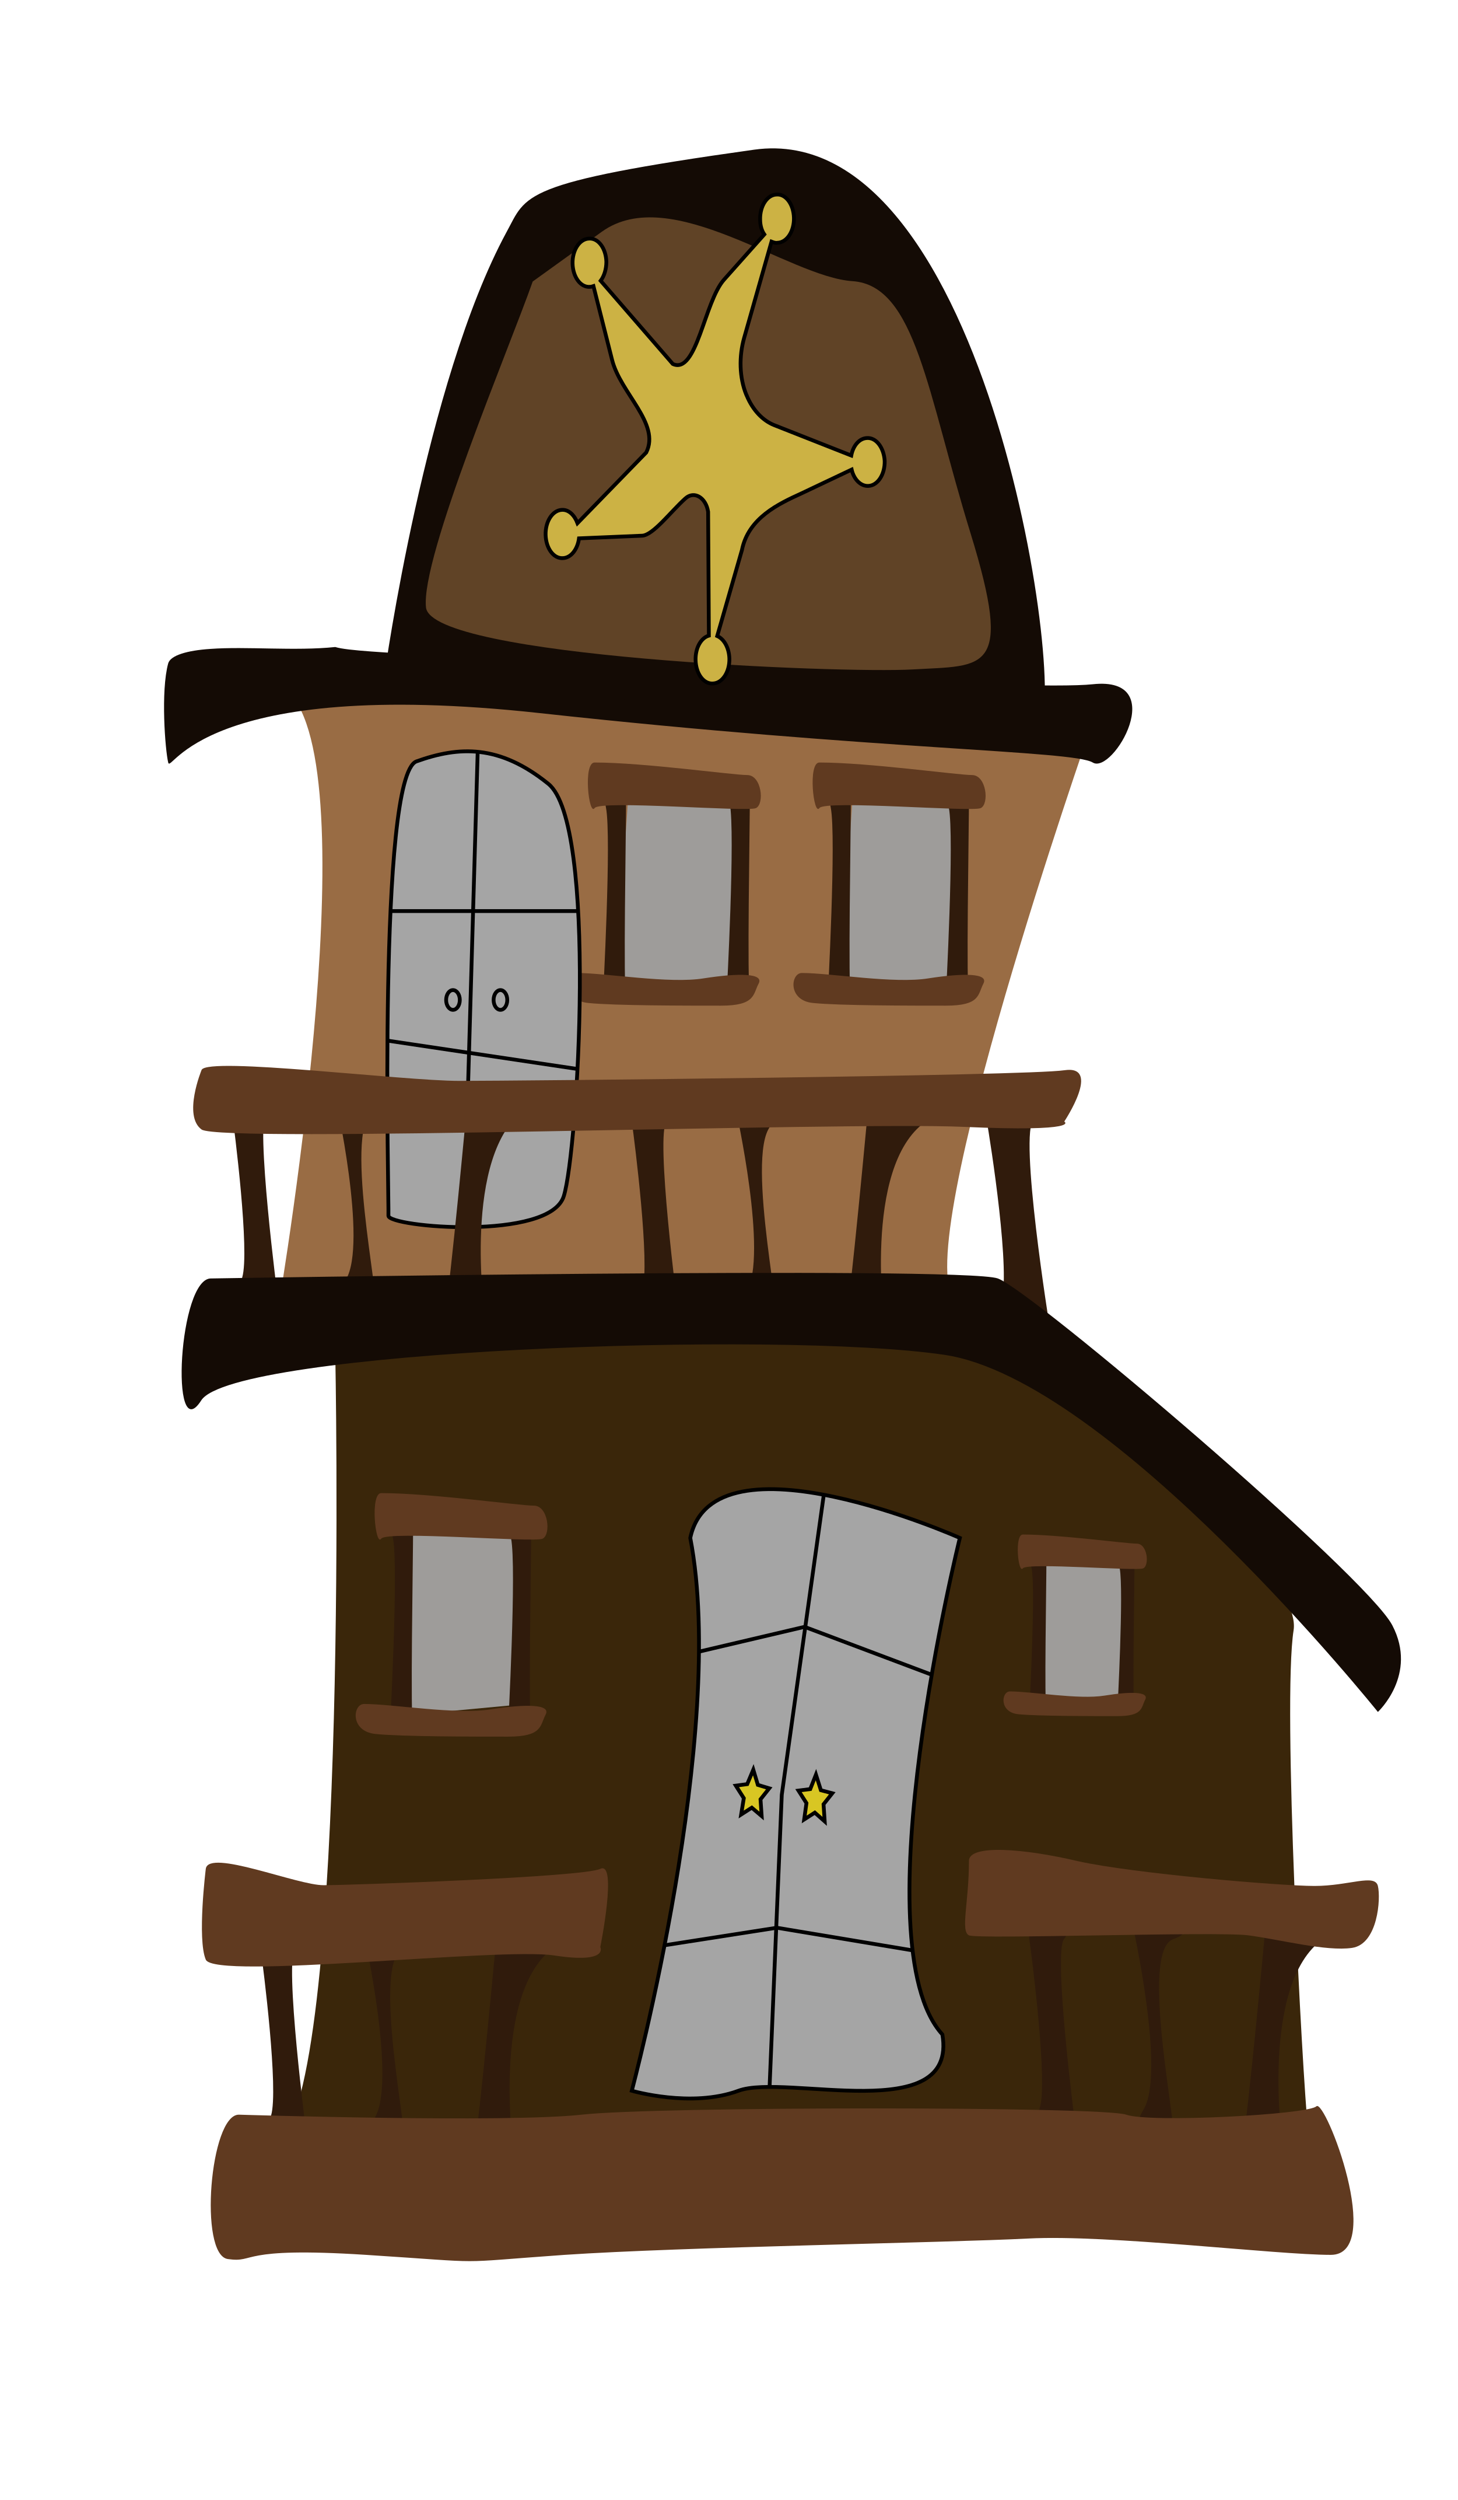 <?xml version="1.0" encoding="utf-8"?>
<!-- Generator: Adobe Illustrator 22.0.1, SVG Export Plug-In . SVG Version: 6.00 Build 0)  -->
<svg version="1.1" id="Layer_1" xmlns="http://www.w3.org/2000/svg" xmlns:xlink="http://www.w3.org/1999/xlink" x="0px" y="0px"
	 width="384px" height="658px" viewBox="0 0 384 658" style="enable-background:new 0 0 384 658;" xml:space="preserve">
<style type="text/css">
	.st0{fill:#3A260A;}
	.st1{fill:#A5A5A5;stroke:#000000;stroke-miterlimit:10;}
	.st2{fill:none;stroke:#000000;stroke-miterlimit:10;}
	.st3{fill:#D8C623;stroke:#000000;stroke-miterlimit:10;}
	.st4{fill:#9E9C9A;}
	.st5{fill:#301B0C;}
	.st6{fill:#603A20;}
	.st7{fill:#996C44;}
	.st8{fill:#140B05;}
	.st9{fill:#604326;}
	.st10{fill:#CCB244;stroke:#000000;stroke-miterlimit:10;}
</style>
<g>
	<path class="st0" d="M88.3,356.2c0,0,3.8,187.2-14.4,207.2s249,3.6,257.3,6.8c8.3,3.2,14.8,4.9,13.3-9.6
		c-1.5-14.5-6.8-112.5-3.8-131.5c3-18.9-74.4-83.6-86.5-84.7C242,343.4,92.5,344.5,88.3,356.2z"/>
	<g>
		<path class="st1" d="M181.8,404.8c6.1-28.9,71,0,71,0s-26.5,106.6-4.6,130.7c4.1,24.4-41.2,10.2-53.7,14.8
			c-12.4,4.6-28.1,0-28.1,0S191.7,455.9,181.8,404.8z"/>
		<polyline class="st2" points="217,393.2 205.9,472.4 202.7,549 		"/>
		<line class="st2" x1="183.8" y1="434.8" x2="183.8" y2="434.8"/>
		<polyline class="st2" points="245.1,440.7 211.9,428.2 183.8,434.8 		"/>
		<polyline class="st2" points="175.1,512 204.6,507.4 240,513.3 		"/>
		<polygon class="st3" points="217.2,479.4 214.6,477.1 211.8,478.9 212.4,474.6 210.3,471.3 213.4,470.9 214.9,467.1 216.2,471.2
			219.2,472 216.9,474.9 		"/>
		<polygon class="st3" points="200.6,478 198,475.8 195.2,477.6 195.9,473.3 193.8,470 196.8,469.6 198.4,465.8 199.6,469.8
			202.6,470.7 200.3,473.6 		"/>
	</g>
	<polygon class="st4" points="275.6,408.3 296.9,408.6 296.9,446.2 272.8,448.5 	"/>
	<polygon class="st4" points="107.8,400.6 135.3,401.1 135.3,448.8 104.2,451.7 	"/>
	<path class="st5" d="M108.8,401.7c0,9.8-0.8,51.1,0,53.2s-6.1,0-6.1,0s2.3-42.4,0.8-50C102,397.4,108.8,399.6,108.8,401.7z"/>
	<path class="st5" d="M139.9,401.7c0,9.8-0.8,51.1,0,53.2s-6.1,0-6.1,0s2.3-42.4,0.8-50C133.1,397.4,139.9,399.6,139.9,401.7z"/>
	<path class="st6" d="M100.4,393c12.9,0,36.4,3.3,40.2,3.3s4.6,7.6,2.3,8.7c-2.3,1.1-41-2.2-42.5,0C98.9,407.2,97.4,393,100.4,393z"
		/>
	<path class="st6" d="M95.9,448.5c7.6,0,24.3,2.9,33.4,1.4c9.1-1.4,15.9-1.4,14.4,1.4c-1.5,2.9-0.8,5.8-9.9,5.8s-28.1,0-34.9-0.7
		C92.1,455.7,92.9,448.5,95.9,448.5z"/>
	<path class="st5" d="M275.6,410.4c0,7.3-0.6,38.1,0,39.7s-4.5,0-4.5,0s1.7-31.6,0.6-37.3C270.5,407.2,275.6,408.8,275.6,410.4z"/>
	<path class="st5" d="M298.8,410.4c0,7.3-0.6,38.1,0,39.7s-4.5,0-4.5,0s1.7-31.6,0.6-37.3C293.7,407.2,298.8,408.8,298.8,410.4z"/>
	<path class="st6" d="M269.4,403.9c9.6,0,27.2,2.4,30,2.4c2.8,0,3.4,5.7,1.7,6.5c-1.7,0.8-30.5-1.6-31.7,0S267.1,403.9,269.4,403.9z
		"/>
	<path class="st6" d="M266,445.2c5.7,0,18.1,2.2,24.9,1.1c6.8-1.1,11.9-1.1,10.7,1.1c-1.1,2.2-0.6,4.3-7.4,4.3c-6.8,0-20.9,0-26-0.5
		S263.7,445.2,266,445.2z"/>
	<path class="st5" d="M68.6,512.6c0.8,5.7,4.8,37.4,2.8,44.2c-2,6.8,9.4,5.7,9.4,5.7s-6.1-46.7-3-50
		C80.7,509.3,67.8,507.1,68.6,512.6z"/>
	<path class="st5" d="M95.9,509.3c0,0,8.6,38.5,2.8,48.1c-5.8,9.5,6.3,10.6,7.8,8.4c1.5-2.2-9.1-50,0-53.2
		C115.6,509.3,95.9,509.3,95.9,509.3z"/>
	<path class="st5" d="M130.8,509.3c0,0-4.6,50-6.1,57.6c-1.5,7.6,10.6,0,10.6,0s-6.1-42.4,10.6-54.3S130.8,509.3,130.8,509.3z"/>
	<path class="st5" d="M271.1,510.4c0.8,5.7,4.8,37.4,2.8,44.2c-2,6.8,9.4,5.7,9.4,5.7s-6.1-46.7-3-50S270.4,505,271.1,510.4z"/>
	<path class="st5" d="M298.4,507.1c0,0,8.6,38.5,2.8,48.1s6.3,10.6,7.8,8.4c1.5-2.2-9.1-50,0-53.2S298.4,507.1,298.4,507.1z"/>
	<path class="st5" d="M333.3,507.1c0,0-4.6,50-6.1,57.6c-1.5,7.6,10.6,0,10.6,0s-6.1-42.4,10.6-54.3
		C365.2,498.4,333.3,507.1,333.3,507.1z"/>
	<path class="st6" d="M62.9,556.6c0,0,70.5,2.2,90.3,0c19.7-2.2,137.3-2.2,143.4,0c6.1,2.2,47.8,0,50.1-2.2
		c2.3-2.2,18.2,39.1,3.8,39.1s-58.4-5.4-79.7-4.3c-21.2,1.1-91,2.2-122.1,4.3c-31.1,2.2-18.2,2.2-52.3,0
		c-34.1-2.2-28.8,2.2-36.4,1.1C52.3,593.5,55.3,556.6,62.9,556.6z"/>
	<path class="st6" d="M54.2,491.9c0,0-2.3,18.5,0,23.9c2.3,5.4,77.4-3.3,91.8-1.1c14.4,2.2,12.1-2.2,12.1-2.2s4.6-22.8,0-20.6
		s-66,4.3-72.8,4.3C78.4,496.3,54.9,486.5,54.2,491.9z"/>
	<path class="st6" d="M255.2,489.8c0,10.9-2.3,18.5,0,19.6c2.3,1.1,65.2-1.1,73.6,0c8.3,1.1,20.5,4.3,27.3,3.3s7.6-13,6.8-16.3
		c-0.8-3.3-7.6,0-16.7,0s-47.8-3.3-62.2-6.5C269.6,486.5,255.2,485.4,255.2,489.8z"/>
	<path class="st7" d="M287.1,192c0,0-47.7,136.6-35.7,150c13.7,15.2-179,7.6-179,7.6s23.5-133.7,6.1-164.1
		c6.1-23.9,208.6,8.7,208.6,8.7"/>
	<polygon class="st4" points="224.6,209.4 252.2,209.9 252.1,257.6 221.1,260.5 	"/>
	<path class="st5" d="M224.1,209.4c0,9.8-0.8,51.1,0,53.2s-6.1,0-6.1,0s2.3-42.4,0.8-50S224.1,207.2,224.1,209.4z"/>
	<path class="st5" d="M255.2,209.4c0,9.8-0.8,51.1,0,53.2s-6.1,0-6.1,0s2.3-42.4,0.8-50S255.2,207.2,255.2,209.4z"/>
	<path class="st6" d="M215.8,200.7c12.9,0,36.4,3.3,40.2,3.3s4.6,7.6,2.3,8.7c-2.3,1.1-41-2.2-42.5,0S212.7,200.7,215.8,200.7z"/>
	<path class="st6" d="M211.2,256.1c7.6,0,24.3,2.9,33.4,1.4c9.1-1.4,15.9-1.4,14.4,1.4c-1.5,2.9-0.8,5.8-9.9,5.8
		c-9.1,0-28.1,0-34.9-0.7C207.4,263.4,208.2,256.1,211.2,256.1z"/>
	<polygon class="st4" points="165.5,209.4 193,209.9 193,257.6 161.9,260.5 	"/>
	<path class="st5" d="M197.5,208.3c0,9.8-0.8,51.1,0,53.2s-6.1,0-6.1,0s2.3-42.4,0.8-50S197.5,206.1,197.5,208.3z"/>
	<path class="st5" d="M164.9,209.4c0,9.8-0.8,51.1,0,53.2s-6.1,0-6.1,0s2.3-42.4,0.8-50S164.9,207.2,164.9,209.4z"/>
	<path class="st6" d="M156.6,200.7c12.9,0,36.4,3.3,40.2,3.3s4.6,7.6,2.3,8.7s-41-2.2-42.5,0S153.5,200.7,156.6,200.7z"/>
	<path class="st6" d="M152,256.1c7.6,0,24.3,2.9,33.4,1.4c9.1-1.4,15.9-1.4,14.4,1.4s-0.8,5.8-9.9,5.8c-9.1,0-28.1,0-34.9-0.7
		C148.2,263.4,149,256.1,152,256.1z"/>
	<g>
		<path class="st1" d="M109.7,200.4c11.2-4,21.8-4.5,34.7,5.9c13,10.4,7.8,96.6,4.1,108.5c-3.6,11.9-46.2,8.2-46.2,5.2
			C102.5,317,99.4,204.1,109.7,200.4z"/>
		<line class="st2" x1="125.8" y1="198.2" x2="122.2" y2="323"/>
		<line class="st2" x1="124.8" y1="239.8" x2="152.3" y2="239.8"/>
		<line class="st2" x1="103" y1="239.8" x2="124.8" y2="239.8"/>
		<line class="st2" x1="102" y1="273.9" x2="152.3" y2="281.4"/>
		<ellipse class="st2" cx="131.8" cy="263.2" rx="1.8" ry="2.6"/>
		<ellipse class="st2" cx="119.3" cy="263.2" rx="1.8" ry="2.6"/>
	</g>
	<path class="st5" d="M61,292c0.8,5.7,4.8,37.4,2.8,44.2c-2,6.8,9.4,5.7,9.4,5.7s-6.1-46.7-3-50C73.1,288.7,60.2,286.6,61,292z"/>
	<path class="st5" d="M88.3,288.7c0,0,8.6,38.5,2.8,48.1s6.3,10.6,7.8,8.4s-9.1-50,0-53.2C108,288.7,88.3,288.7,88.3,288.7z"/>
	<path class="st5" d="M123.2,288.7c0,0-4.6,50-6.1,57.6c-1.5,7.6,10.6,0,10.6,0s-6.1-42.4,10.6-54.3S123.2,288.7,123.2,288.7z"/>
	<path class="st5" d="M166.4,295.2c0.8,5.7,4.8,37.4,2.8,44.2c-2,6.8,9.4,5.7,9.4,5.7s-6.1-46.7-3-50
		C178.6,292,165.7,289.8,166.4,295.2z"/>
	<path class="st5" d="M259.8,294.5c1.1,6.3,6.6,41.2,3.8,48.7c-2.8,7.5,12.9,6.3,12.9,6.3s-8.3-51.4-4.2-55
		C276.4,290.9,258.7,288.5,259.8,294.5z"/>
	<path class="st5" d="M193.8,292c0,0,8.6,38.5,2.8,48.1s6.3,10.6,7.8,8.4c1.5-2.2-9.1-50,0-53.2C213.5,292,193.8,292,193.8,292z"/>
	<path class="st5" d="M228.6,292c0,0-4.6,50-6.1,57.6s10.6,0,10.6,0s-6.1-42.4,10.6-54.3S228.6,292,228.6,292z"/>
	<path class="st8" d="M55.7,336.5c0,0,198-3.3,207.1,0c9.1,3.3,97.1,78.2,103.9,91.3c6.8,13-3.8,22.8-3.8,22.8s-70.2-87.5-114.2-94
		c-44-6.5-187.4-1.1-195.7,12C44.7,381.6,47,336,55.7,336.5z"/>
	<path class="st5" d="M39,168.1"/>
	<path class="st8" d="M44.3,174.6c-2,7.3-0.8,22.8,0,26.1s8.3-22.8,97.9-13s140.3,9.8,145.6,13c5.3,3.3,20.5-22.8,0-20.6
		c-16.6,1.8-124.7-4.2-174.5-7.6c-11.5-0.8-21.8-1.2-25-2.2c-10.6,1.1-23.4-0.2-32.9,0.5C49.3,171.2,44.9,172.5,44.3,174.6z"/>
	<path class="st6" d="M53.1,281.6c0,0-5,12.1,0,15.7c5,3.6,169.2-2.1,200.7-0.7s26.5-1.4,26.5-1.4s10-15,0-13.5
		s-144.3,2.8-159.3,2.8S54.8,278.1,53.1,281.6z"/>
	<path class="st8" d="M133.4,61.1c-21.4,39.5-32.1,116.2-32.1,116.2s163.2,18.6,172,14.8c8.8-3.9-12.5-161.4-74.7-152.7
		S138.8,51.3,133.4,61.1z"/>
	<path class="st9" d="M140.3,74.1c-6.1,17.4-29.6,72.8-28.1,85.8c1.5,13,109.2,17.4,128.2,16.3s26.6,1.1,15.2-35.9
		c-11.4-36.9-14.4-65.2-31.1-66.3s-47.8-26.1-66-13S140.3,74.1,140.3,74.1z"/>
	<path class="st10" d="M228.3,115.3c-2,0.1-3.6,2-4.1,4.6l-20.3-8c-3-1.2-5.6-3.9-7.2-7.7c0-0.1,0-0.1-0.1-0.2
		c-1.9-4.6-2-10.2-0.6-15.1l7.2-25.3c0.5,0.2,1,0.4,1.6,0.3c2.5-0.1,4.4-3.1,4.3-6.6c-0.1-3.5-2.1-6.3-4.6-6.1
		c-2.5,0.1-4.4,3.1-4.3,6.6c0,1.5,0.4,2.9,1.1,3.9l-10.6,11.9c-5.2,5.8-7.2,25.1-13.5,22.2l-19-21.9c0.9-1.2,1.5-3,1.5-5
		c-0.1-3.5-2.1-6.3-4.6-6.1c-2.5,0.1-4.4,3.1-4.3,6.6c0.1,3.5,2.1,6.3,4.6,6.1c0.3,0,0.6-0.1,0.9-0.2l4.9,19.4
		c2.2,8.8,12.8,16.8,9,24.4l-18.1,18.6c-0.8-2.1-2.3-3.6-4.1-3.5c-2.5,0.1-4.4,3.1-4.3,6.6c0.1,3.5,2.1,6.3,4.6,6.1
		c2.1-0.1,3.8-2.3,4.2-5.2l16.6-0.7c2.9-0.1,7.6-6.4,11.4-9.8c2.3-2.1,5.4-0.3,6,3.5l0.2,32.6c-2.1,0.6-3.6,3.3-3.5,6.5
		c0.1,3.5,2.1,6.3,4.6,6.1c2.5-0.1,4.4-3.1,4.3-6.6c-0.1-2.8-1.4-5.1-3.2-5.9l6.5-22.6c1.7-8.5,9.7-12.2,15.6-14.9l13.3-6.3
		c0.6,2.6,2.4,4.4,4.4,4.3c2.5-0.1,4.4-3.1,4.3-6.6C232.8,117.9,230.8,115.1,228.3,115.3z"/>
</g>
</svg>
